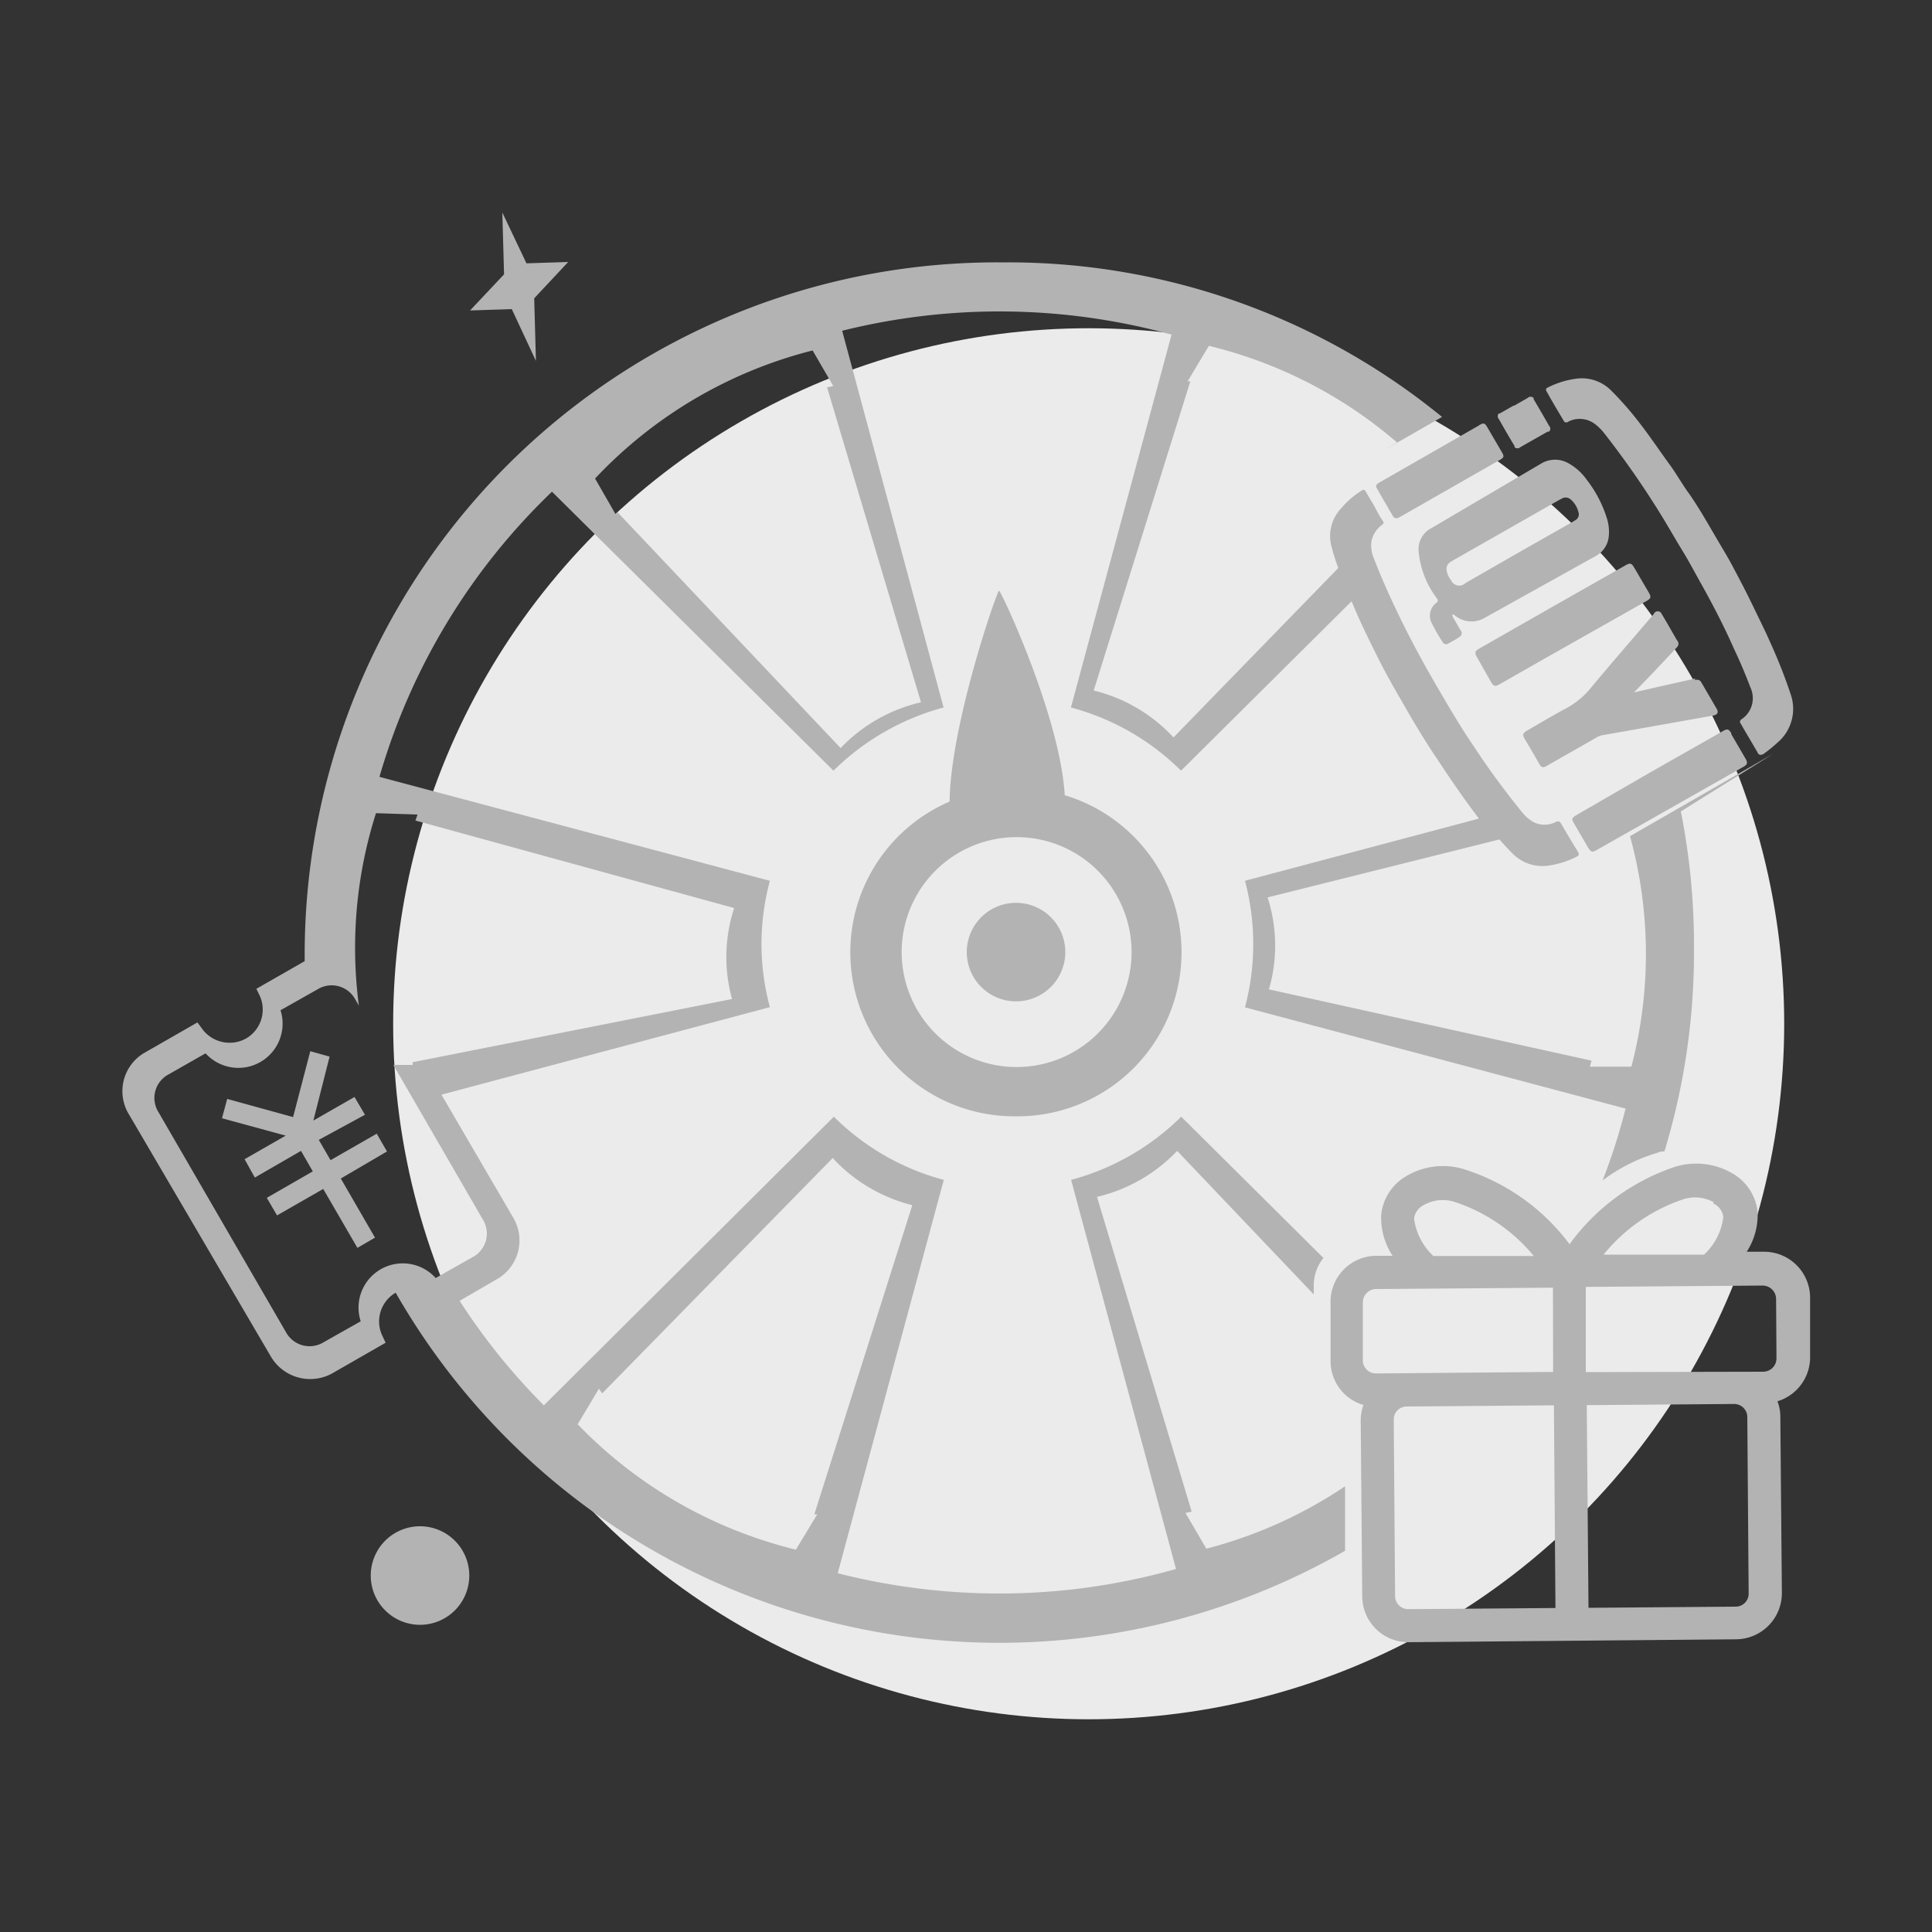 <svg id="组_20" data-name="组 20" xmlns="http://www.w3.org/2000/svg" viewBox="0 0 100 100"><rect x="0" y="0" width="100" height="100" fill="#333333" stroke="none"/><defs><style>.cls-1{fill:#ebebeb;}.cls-2{fill:#b3b3b3;}</style></defs><title>home</title><circle id="椭圆_7" data-name="椭圆 7" class="cls-1" cx="56.35" cy="52.99" r="36"/><path id="圆角矩形_685_拷贝" data-name="圆角矩形 685 拷贝" class="cls-2" d="M92,72.53a2.19,2.19,0,0,1,.15.8l.08,9.13a2.39,2.39,0,0,1-2.38,2.39L72.92,85a2.38,2.38,0,0,1-2.41-2.34l-.08-9.14a2.45,2.45,0,0,1,.14-.8,2.36,2.36,0,0,1-1.7-2.24l0-3A2.38,2.38,0,0,1,71.21,65h.87a3.59,3.59,0,0,1-.59-2.1,2.61,2.61,0,0,1,1.26-2,3.71,3.71,0,0,1,3-.39,10.9,10.9,0,0,1,5.49,3.89,11.08,11.08,0,0,1,5.44-4,3.72,3.72,0,0,1,3,.34,2.62,2.62,0,0,1,1.29,1.95,3.49,3.49,0,0,1-.56,2.1h.87a2.38,2.38,0,0,1,2.41,2.34l0,3.05A2.38,2.38,0,0,1,92,72.53ZM75.32,62.22a2,2,0,0,0-1.62.15.93.93,0,0,0-.51.7,3.24,3.24,0,0,0,1,1.94l5.2,0A8.93,8.93,0,0,0,75.32,62.22Zm5.06,4.43-9.15.07a.69.69,0,0,0-.69.69l0,3a.68.68,0,0,0,.69.68h0l9.16-.08Zm.05,6.09-7.61.06a.67.67,0,0,0-.68.67h0l.07,9.14a.68.68,0,0,0,.69.68h0l7.61-.06Zm1.79,10.48,7.61-.06a.67.67,0,0,0,.68-.67h0l-.07-9.14a.68.68,0,0,0-.69-.68h0l-7.62.06Zm6.47-21a2,2,0,0,0-1.61-.13A9,9,0,0,0,83,64.94l5.2,0a3.2,3.2,0,0,0,1-1.95.9.9,0,0,0-.52-.7Zm3.24,5a.7.7,0,0,0-.69-.68l-9.16.07,0,4.41L91.27,71a.69.69,0,0,0,.68-.69Zm-.71-28.18A.15.15,0,0,1,91,39c-.29-.51-.59-1-.89-1.53a.15.15,0,0,1,0-.22l0,0a1.31,1.31,0,0,0,.49-1.67c-.26-.69-.55-1.37-.85-2-.44-1-.91-1.92-1.42-2.86l-.46-.83c-.25-.45-.49-.9-.76-1.34s-.67-1.13-1-1.68A46.08,46.08,0,0,0,83,22.38a2.72,2.72,0,0,0-.38-.38,1.31,1.31,0,0,0-1.44-.18.16.16,0,0,1-.22,0l0,0c-.3-.51-.6-1-.89-1.53-.05-.08-.08-.15,0-.21a4.57,4.57,0,0,1,1.45-.47,2.14,2.14,0,0,1,1.87.6,16.81,16.81,0,0,1,1.57,1.81c.53.69,1,1.4,1.53,2.12.33.47.63,1,.95,1.43.5.72.93,1.48,1.37,2.23.26.45.54.9.79,1.36.39.73.78,1.47,1.14,2.22s.63,1.28.91,1.92a27.15,27.15,0,0,1,1.06,2.71A2.29,2.29,0,0,1,92,38.44a7.71,7.71,0,0,1-.77.62ZM89.61,38l.74,1.27c.12.21.1.3-.11.42L82.64,44c-.22.13-.3.1-.43-.11l-.75-1.29c-.12-.2-.1-.27.1-.39L85.38,40l3.8-2.16c.22-.13.3-.11.43.11Zm-5-8.58.72,1.23c.15.25.13.33-.13.47L80,34.06l-2.37,1.35c-.24.14-.32.12-.46-.12L76.44,34c-.12-.21-.1-.3.11-.42l3.8-2.17,3.77-2.14c.25-.15.33-.13.47.12ZM81.22,24a2.82,2.82,0,0,1,.9.82,6.28,6.28,0,0,1,1.05,2,2.31,2.31,0,0,1,.1.94,1.29,1.29,0,0,1-.64,1L76.81,32a1.35,1.35,0,0,1-1.49-.13.21.21,0,0,0-.14-.07.28.28,0,0,0,.07.22l.34.59a.22.22,0,0,1,0,.32L75.5,33c-.16.1-.33.2-.49.28a.22.22,0,0,1-.31,0l0,0a10.43,10.43,0,0,1-.58-1,.83.83,0,0,1,.23-1.08c.12-.1.06-.17,0-.26a4.72,4.72,0,0,1-.92-2.39,1.22,1.22,0,0,1,.67-1.22L79.76,24a1.4,1.4,0,0,1,1.46,0Zm-6,5-.16.1a.41.41,0,0,0-.19.34,1,1,0,0,0,.23.58.46.46,0,0,0,.75.16l2.77-1.59,2.5-1.42c.14-.08.28-.15.41-.24a.34.34,0,0,0,.17-.42,1.26,1.26,0,0,0-.39-.65.4.4,0,0,0-.42-.08l-.21.11-5.46,3.11Zm3.15-8,.7-.4a.22.22,0,0,1,.31,0l0,.06c.27.46.54.92.8,1.38a.21.21,0,0,1,0,.3l-.07,0-1.41.8a.22.22,0,0,1-.31,0l0-.06c-.28-.46-.55-.93-.81-1.39a.21.21,0,0,1,0-.29l.05,0,.72-.41Zm-1.8,1c.23-.12.28-.11.41.11l.76,1.3c.12.21.11.27-.1.39l-2.59,1.48-2.52,1.44-.15.08a.21.21,0,0,1-.28-.08h0c-.27-.47-.55-.94-.82-1.42-.09-.14-.06-.23.11-.32l2.18-1.25,3-1.72ZM87.72,35.21a.25.25,0,0,1,.34.11v0l.78,1.34c.13.21.07.33-.18.38l-4.44.79-1.31.23a.81.81,0,0,0-.27.11l-2.56,1.46c-.23.13-.28.11-.42-.11-.24-.43-.49-.85-.74-1.27-.13-.22-.1-.31.13-.44.66-.38,1.32-.78,2-1.14a4.24,4.24,0,0,0,1.32-1.1c.93-1.12,1.88-2.21,2.82-3.31l.41-.48a.22.22,0,0,1,.41,0c.27.45.53.91.79,1.36a.25.25,0,0,1,0,.36l0,0c-.7.75-1.4,1.5-2.12,2.23l-.11.11,1.31-.3,1.87-.42ZM52.57,57.78a8.49,8.49,0,0,1-3.42-16.29c.05-4,2.46-10.92,2.56-10.92s3.17,6.54,3.4,10.59a8.49,8.49,0,0,1-2.54,16.62Zm0-14.45a5.95,5.95,0,1,0,6,5.95,5.95,5.95,0,0,0-6-5.95h0Zm0,8.5a2.55,2.55,0,1,1,2.57-2.55,2.55,2.55,0,0,1-2.57,2.55h0ZM72.31,22.9a23.33,23.33,0,0,0-9.74-5l-1.1,1.84.14,0-5,16a8.31,8.31,0,0,1,4.13,2.43l8.53-8.77a10.23,10.23,0,0,1-.34-1.07,2.09,2.09,0,0,1,.47-2,4.63,4.63,0,0,1,1.08-.94.13.13,0,0,1,.18,0l0,0,.34.58c.19.3.35.68.58,1a.12.12,0,0,1,0,.16l0,0a1.44,1.44,0,0,0-.59.86,1.66,1.66,0,0,0,.12.91c.33.85.69,1.68,1.08,2.5.5,1.07,1.05,2.12,1.63,3.16.44.78.89,1.55,1.35,2.32s.78,1.26,1.2,1.88c.75,1.14,1.56,2.23,2.42,3.29a2.2,2.2,0,0,0,.56.49,1.28,1.28,0,0,0,1.19,0,.18.18,0,0,1,.24.05l0,0c.29.51.59,1,.9,1.51.06.11.06.18-.07.24a4.6,4.6,0,0,1-1.43.46,2.18,2.18,0,0,1-1.85-.58c-.25-.25-.49-.51-.72-.77l-12,3a8.14,8.14,0,0,1,.07,4.76l16.7,3.69-.09.31,2.15,0a23,23,0,0,0-.07-11.93l7.42-4.27L87,42a35.33,35.33,0,0,1,.68,6.87v.43a35.4,35.4,0,0,1-1.53,10.3c-.11,0-.22,0-.34.06a8.94,8.94,0,0,0-2.86,1.44,31.59,31.59,0,0,0,1.19-3.72l-19.7-5.24a12.76,12.76,0,0,0,0-6.55l12.11-3.22c-.44-.58-.86-1.16-1.27-1.76-.32-.45-.62-.92-.93-1.38-.56-.83-1.08-1.69-1.58-2.56S71.8,35,71.36,34.12s-1-2-1.4-3l-8.83,8.77a12.71,12.71,0,0,0-5.7-3.27l5.21-19.3a33.66,33.66,0,0,0-17.05-.2l5.25,19.5a12.85,12.85,0,0,0-5.7,3.27L28.57,25.45a33.21,33.21,0,0,0-8.93,14.76l20.21,5.38a12.51,12.51,0,0,0,0,6.54l-17,4.53L26.55,63a2.31,2.31,0,0,1-.76,3.17h0l-2,1.16a32.9,32.9,0,0,0,4.36,5.41L43.16,57.8a12.68,12.68,0,0,0,5.69,3.27L43.36,81.43a34.06,34.06,0,0,0,8.38,1.05,33.5,33.5,0,0,0,9.13-1.27L55.44,61.07a12.8,12.8,0,0,0,5.7-3.27l7.36,7.31A2.3,2.3,0,0,0,68,66.58V67l-7.07-7.43a8.37,8.37,0,0,1-4.15,2.38l4.9,16.29-.32.07,1.08,1.85a23.33,23.33,0,0,0,7.18-3.23l0,3.34A36,36,0,0,1,20.48,66.91h0a1.72,1.72,0,0,0-.68,2.25l.16.34-2.79,1.6A2.36,2.36,0,0,1,14,70.18L6.68,57.69a2.3,2.3,0,0,1,.75-3.17h0l2.79-1.6.22.3a1.76,1.76,0,0,0,2.3.53,1.73,1.73,0,0,0,.69-2.24l-.16-.33,2.5-1.43c0-.15,0-.3,0-.45A35.83,35.83,0,0,1,51.71,13.58h.43a35.5,35.5,0,0,1,22.5,8l5.15-2.95-8.15,4.67ZM41.19,80.22l1.11-1.84-.15,0,5.07-16a8.37,8.37,0,0,1-4.12-2.44L31.17,72.12,31,71.88l-1.1,1.84a23.38,23.38,0,0,0,11.34,6.5ZM18.58,52.06l-.19-.33a1.39,1.39,0,0,0-1.87-.57l-2,1.13a2.29,2.29,0,0,1-3.88,2.23l-2,1.14a1.38,1.38,0,0,0-.44,1.9l6.6,11.39a1.39,1.39,0,0,0,1.87.57l2-1.13a2.29,2.29,0,0,1,3.88-2.24l2-1.13a1.38,1.38,0,0,0,.44-1.9h0l-4.63-8,1,0c0-.05,0-.09,0-.14l16.53-3.27A8.18,8.18,0,0,1,38,47L21.5,42.47a2.83,2.83,0,0,0,.11-.31l-2.15-.07a23,23,0,0,0-.88,10ZM42.06,18.14A23.27,23.27,0,0,0,30.8,24.77l1.07,1.86.1-.11L43.51,38.72a8.34,8.34,0,0,1,4.16-2.37l-4.86-16.3.32-.07ZM19.41,64.06l-.91.53-1.77-3.05-2.39,1.37L13.81,62l2.38-1.37-.61-1.06-2.39,1.38L12.66,60l2.13-1.22-3.3-.9.27-1,3.41.94.89-3.41,1,.28L16.22,58l2.13-1.22.54.92L16.5,59l.61,1.05,2.39-1.37.53.92L17.64,61Zm8.33-45.38L26.49,16l-2.16.07,1.76-1.87L26,11l1.25,2.63,2.16-.07-1.76,1.88ZM21.76,79a2.55,2.55,0,1,1-2.57,2.55A2.55,2.55,0,0,1,21.76,79h0Z"/></svg>